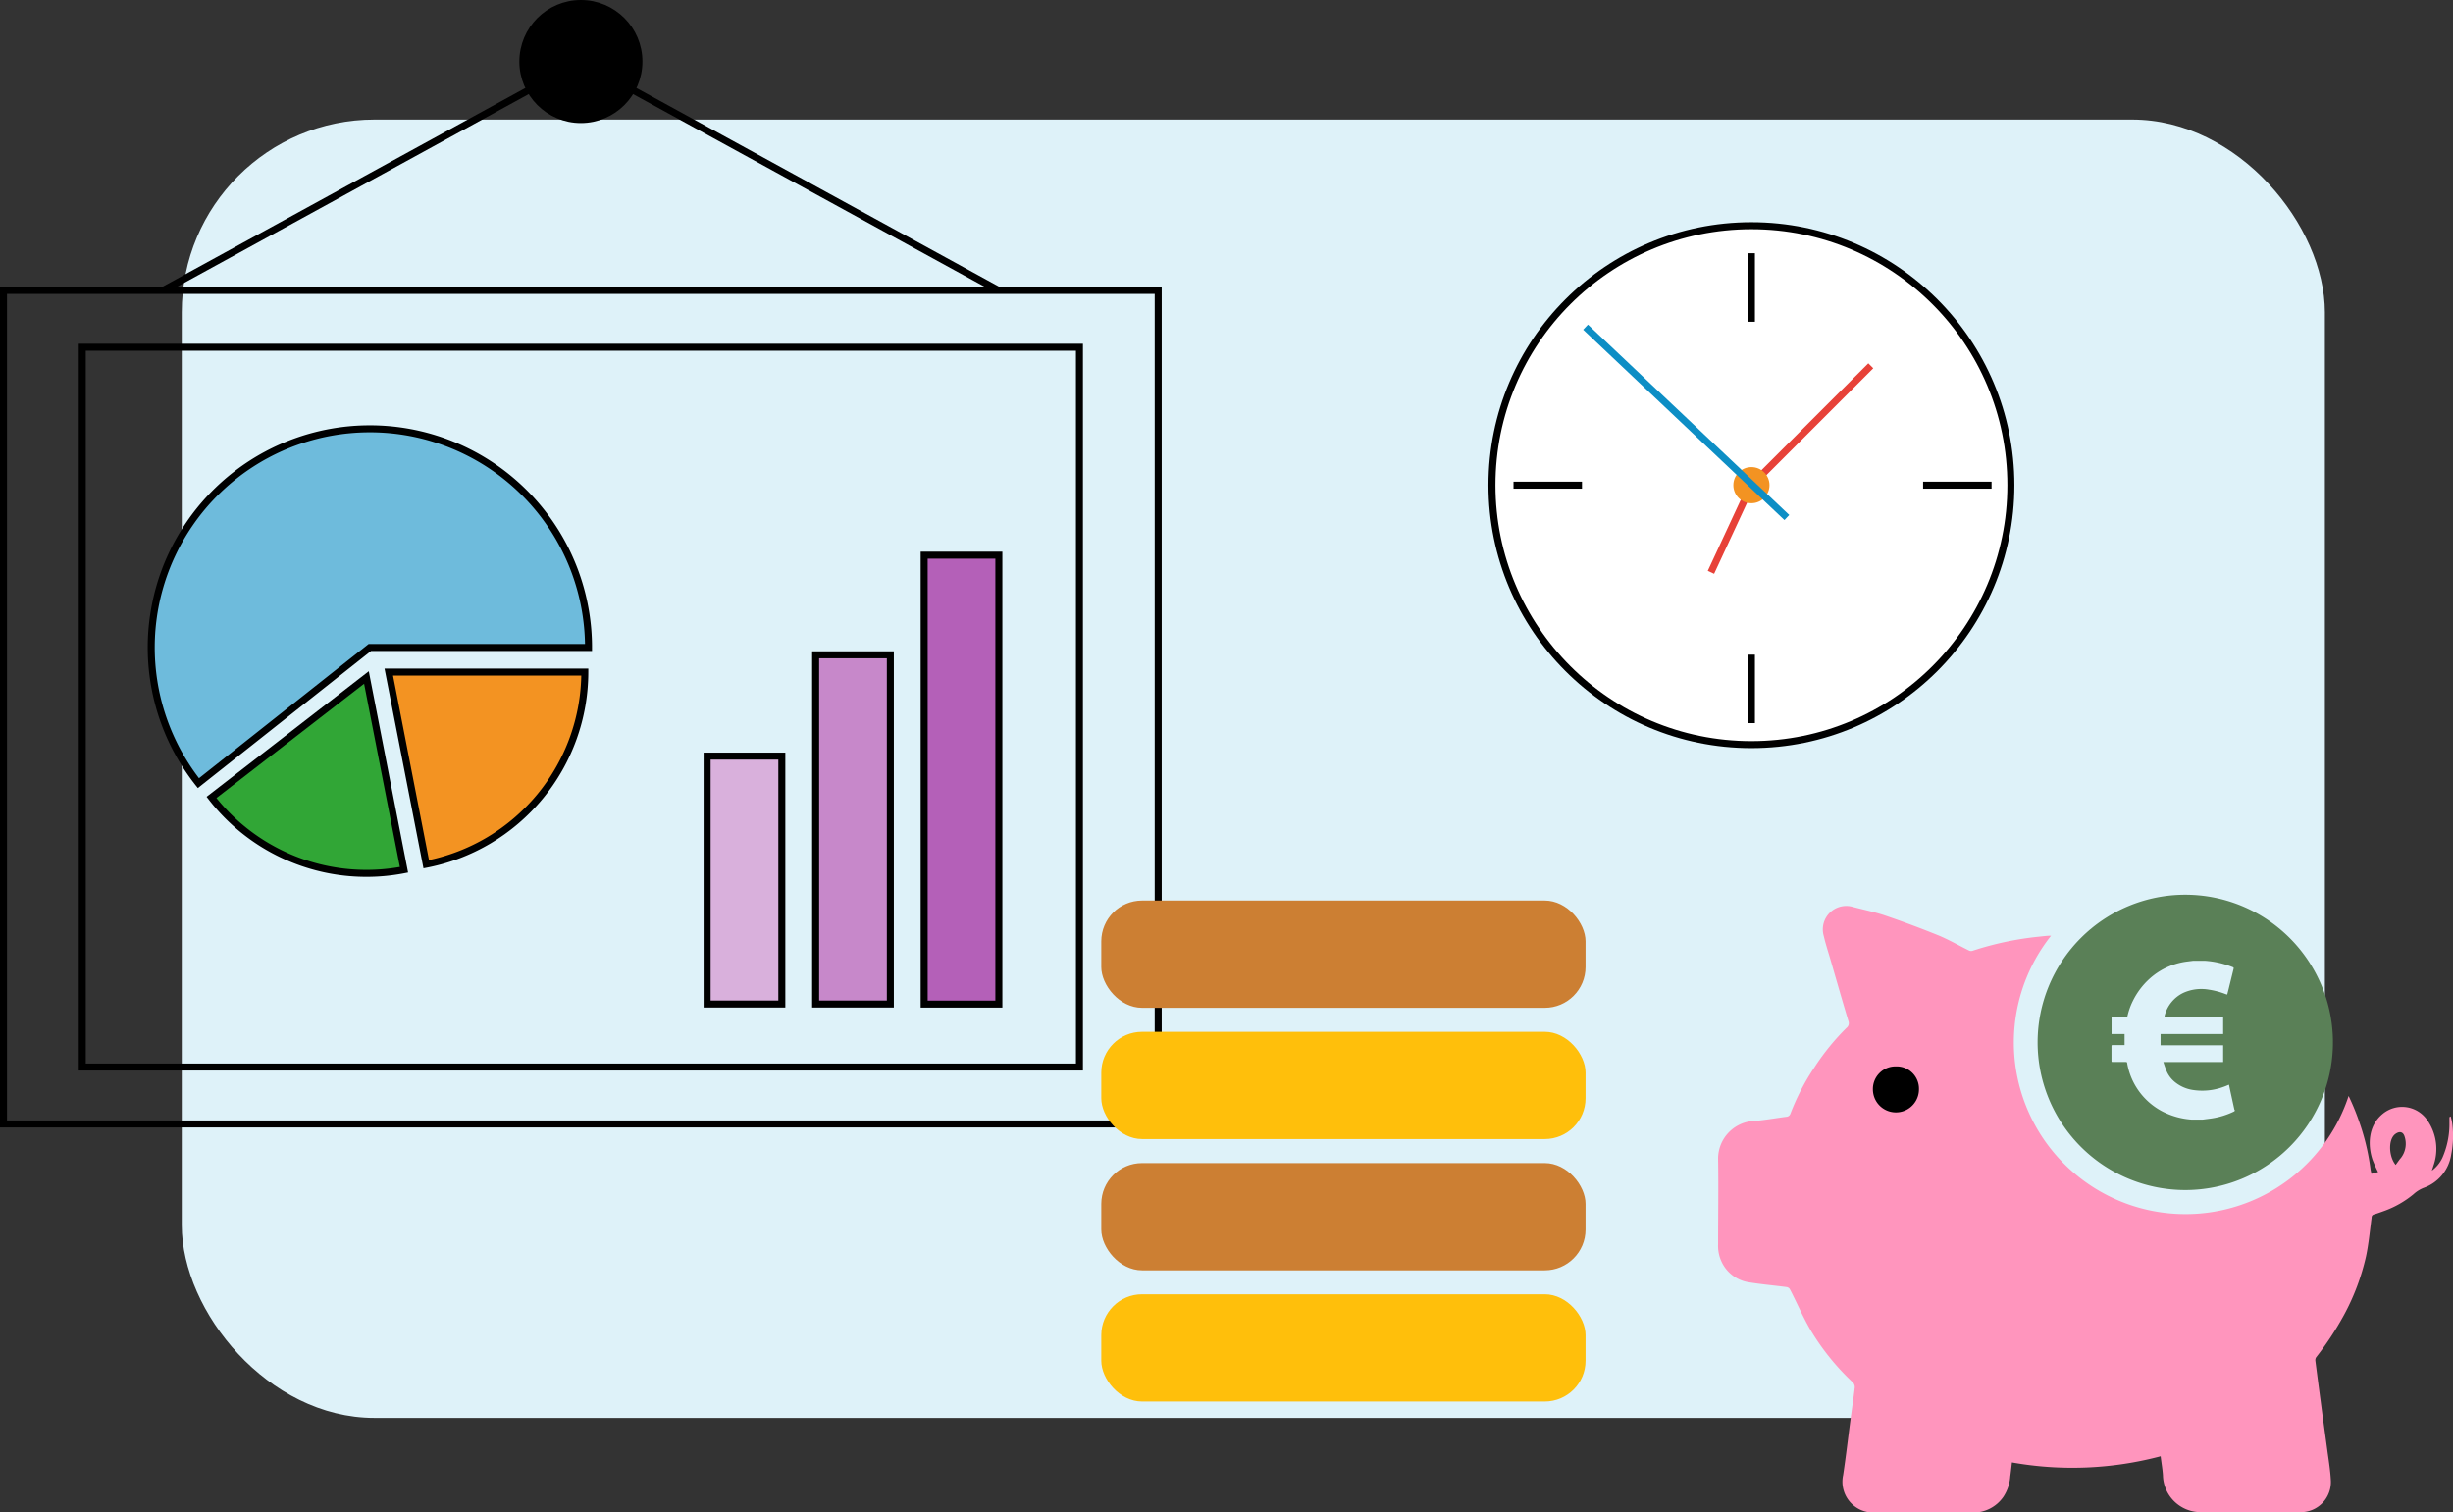 <svg xmlns="http://www.w3.org/2000/svg" viewBox="0 0 350.37 215.99">
  <rect x="0" y="0" width="350.37" height="215.99" fill="#333333" stroke="none"/>
  <title>reduce-training-costs</title>
  <g id="Layer_2" data-name="Layer 2">
    <g id="Layer_1-2" data-name="Layer 1">
      <g>
        <rect id="Background" x="25.96" y="17.08" width="306.11" height="185.45" rx="27.53" ry="27.53" style="fill: #def2f9"/>
        <g id="PiggyBank">
          <path d="M350.26,160.46a8.85,8.85,0,0,0-.22-1c-.16.08-.18.12-.18.17,0,.24,0,.48,0,.73a12,12,0,0,1-1,5,4.84,4.84,0,0,1-1.51,1.85c.1-.33.17-.51.22-.69a7.17,7.17,0,0,0-.9-6.56,4.36,4.36,0,0,0-6.39-.82c-2,1.67-2.12,4.37-1.4,6.52a18.88,18.88,0,0,0,.79,1.76l-.95.24c-.06-.3-.12-.52-.14-.74a33,33,0,0,0-1.65-6.82,34.07,34.07,0,0,0-1.47-3.56,24.52,24.52,0,1,1-42.5-22.89c-.58,0-1.15.08-1.73.14a44.87,44.87,0,0,0-9.45,2,.71.71,0,0,1-.49,0c-1.49-.73-2.94-1.58-4.48-2.21-2.48-1-5-1.94-7.55-2.81-1.48-.5-3-.81-4.54-1.21a3.35,3.35,0,0,0-4.22,4.16c.23,1,.55,2,.83,2.93.89,3.06,1.76,6.12,2.68,9.18a.85.85,0,0,1-.28,1,33.92,33.92,0,0,0-4.58,5.64,33.1,33.1,0,0,0-3.41,6.58.66.66,0,0,1-.63.47c-1.64.21-3.28.52-4.93.62a5.4,5.4,0,0,0-4.78,5.31c.07,4.1,0,8.2,0,12.3a5.3,5.3,0,0,0,.47,2.41,5.15,5.15,0,0,0,3.93,3c1.8.29,3.63.45,5.45.69a.67.67,0,0,1,.42.33c1,1.92,1.83,3.9,2.91,5.75a34.47,34.47,0,0,0,6.08,7.54,1,1,0,0,1,.26.71c-.17,1.51-.4,3-.6,4.52-.35,2.67-.66,5.35-1.06,8a4.41,4.41,0,0,0,4.46,5.35q7.06,0,14.12,0a5.21,5.21,0,0,0,4.29-2.22,6,6,0,0,0,1-2.94c.09-.64.16-1.28.24-2a49.15,49.15,0,0,0,21.24-.88c.12,1,.27,1.82.33,2.7a5.39,5.39,0,0,0,5.21,5.28c4.78,0,9.55,0,14.33,0a4.3,4.3,0,0,0,4.44-4.59c-.07-1.29-.27-2.58-.45-3.86-.33-2.46-.68-4.92-1-7.38q-.39-2.9-.76-5.8a.74.74,0,0,1,.12-.5,43.93,43.93,0,0,0,3.95-6,32.53,32.53,0,0,0,3.16-8.38c.39-1.81.55-3.68.8-5.52,0-.27.09-.43.39-.51s.88-.29,1.32-.45a14,14,0,0,0,4.29-2.43,4.67,4.67,0,0,1,1.49-.92,6,6,0,0,0,3.89-4.78A13.45,13.45,0,0,0,350.26,160.46Zm-7.4,5c-.23.3-.44.61-.68.93-1-1.2-1.11-3.71,0-4.45.55-.38,1.05-.29,1.26.35A3.3,3.3,0,0,1,342.86,165.48Z" style="fill: #ff95bd"/>
          <path d="M267.51,155.6a3.23,3.23,0,0,1,3.29-3.28,3.19,3.19,0,0,1,3.29,3.28,3.29,3.29,0,1,1-6.58,0Z"/>
          <path d="M342.15,162c-1.08.75-1,3.26,0,4.45.23-.32.45-.63.68-.93a3.3,3.3,0,0,0,.56-3.17C343.21,161.67,342.7,161.58,342.15,162Z" style="fill: none"/>
          <path d="M312.13,127.8a21.09,21.09,0,1,0,21.09,21.09A21.09,21.09,0,0,0,312.13,127.8Zm7,30.94a11,11,0,0,1-3.18,1c-.45.07-.9.12-1.35.18h-1.34l-.21,0a10.82,10.82,0,0,1-4.22-1.18,9.62,9.62,0,0,1-5-6.88c0-.13-.07-.17-.2-.17h-1.87c-.13,0-.17,0-.17-.16q0-1,0-2.09c0-.12,0-.16.16-.16h1.71V147.7H301.6v-2.39h2c.17,0,.24,0,.28-.21a9.62,9.62,0,0,1,.77-2.15,10.51,10.51,0,0,1,2.92-3.61,9.81,9.81,0,0,1,4.84-2l.86-.11h1.45l.19,0a13.18,13.18,0,0,1,4,.91c.13.05.15.11.12.24-.24,1-.47,1.9-.7,2.86l-.21.82-.24-.07a10.69,10.69,0,0,0-2.36-.63,6.21,6.21,0,0,0-3.66.45,5,5,0,0,0-2.68,3.27c0,.07,0,.14-.05.23h8.41v2.39h-8.94v1.6h8.94v2.4H309c.15.44.28.85.44,1.24a4.09,4.09,0,0,0,1.18,1.59,5.29,5.29,0,0,0,2.5,1.14,8.74,8.74,0,0,0,4.45-.42c.27-.09.52-.2.8-.32l.25,1.17.52,2.38C319.21,158.58,319.25,158.67,319.11,158.74Z" style="fill: #5a8057"/>
        </g>
        <g id="Frame">
          <rect x="0.5" y="41.48" width="164.93" height="119.06" style="fill: none;stroke: #000;stroke-miterlimit: 10"/>
          <rect x="11.75" y="49.6" width="142.43" height="102.81" style="fill: none;stroke: #000;stroke-miterlimit: 10"/>
        </g>
        <g id="Hanger">
          <circle cx="82.97" cy="8.79" r="8.29" style="stroke: #000;stroke-miterlimit: 10"/>
          <polyline points="23.3 41.48 82.97 8.79 142.63 41.48" style="fill: none;stroke: #000;stroke-miterlimit: 10"/>
        </g>
        <g id="PieChart">
          <path d="M52.83,92.48,28.34,111.86A31.23,31.23,0,1,1,84.06,92.48Z" style="fill: #6ebbdc;stroke: #000;stroke-miterlimit: 10"/>
          <path d="M52.34,96.77l5.36,27.46A28,28,0,0,1,30.21,113.9Z" style="fill: #31a636;stroke: #000;stroke-miterlimit: 10"/>
          <path d="M55.53,96l28,0v0a28,28,0,0,1-22.65,27.44Z" style="fill: #f39322;stroke: #000;stroke-miterlimit: 10"/>
        </g>
        <g id="Graph">
          <rect x="101" y="108" width="10.67" height="35.41" style="fill: #d9b0dc;stroke: #000;stroke-miterlimit: 10"/>
          <rect x="116.5" y="93.53" width="10.67" height="49.88" style="fill: #c788ca;stroke: #000;stroke-miterlimit: 10"/>
          <rect x="132" y="79.3" width="10.67" height="64.12" style="fill: #b460b8;stroke: #000;stroke-miterlimit: 10"/>
        </g>
        <g id="Books">
          <rect x="157.3" y="128.63" width="69.17" height="15.32" rx="5.83" ry="5.83" style="fill: #cc7f33"/>
          <rect x="157.3" y="147.38" width="69.17" height="15.32" rx="5.83" ry="5.83" style="fill: #ffbf0b"/>
          <rect x="157.3" y="166.13" width="69.17" height="15.32" rx="5.83" ry="5.83" style="fill: #cc7f33"/>
          <rect x="157.3" y="184.87" width="69.17" height="15.32" rx="5.83" ry="5.83" style="fill: #ffbf0b"/>
        </g>
        <g id="Clock">
          <circle cx="250.16" cy="69.3" r="37.06" style="fill: #fff;stroke: #000;stroke-miterlimit: 10"/>
          <line x1="250.16" y1="36.17" x2="250.16" y2="45.96" style="fill: #fff;stroke: #000;stroke-miterlimit: 10"/>
          <line x1="274.68" y1="69.3" x2="284.46" y2="69.3" style="fill: #fff;stroke: #000;stroke-miterlimit: 10"/>
          <line x1="250.16" y1="93.51" x2="250.16" y2="103.29" style="fill: #fff;stroke: #000;stroke-miterlimit: 10"/>
          <line x1="216.18" y1="69.3" x2="225.96" y2="69.3" style="fill: #fff;stroke: #000;stroke-miterlimit: 10"/>
          <polyline points="267.21 52.25 250.16 69.3 244.38 81.75" style="fill: none;stroke: #e74138;stroke-miterlimit: 10"/>
          <circle cx="250.16" cy="69.3" r="2.58" style="fill: #f39322"/>
          <line id="seconds" x1="226.47" y1="46.73" x2="255.22" y2="73.92" style="fill: #fff;stroke: #0d8ec5;stroke-miterlimit: 10"/>
        </g>
      </g>
    </g>
  </g>
</svg>
